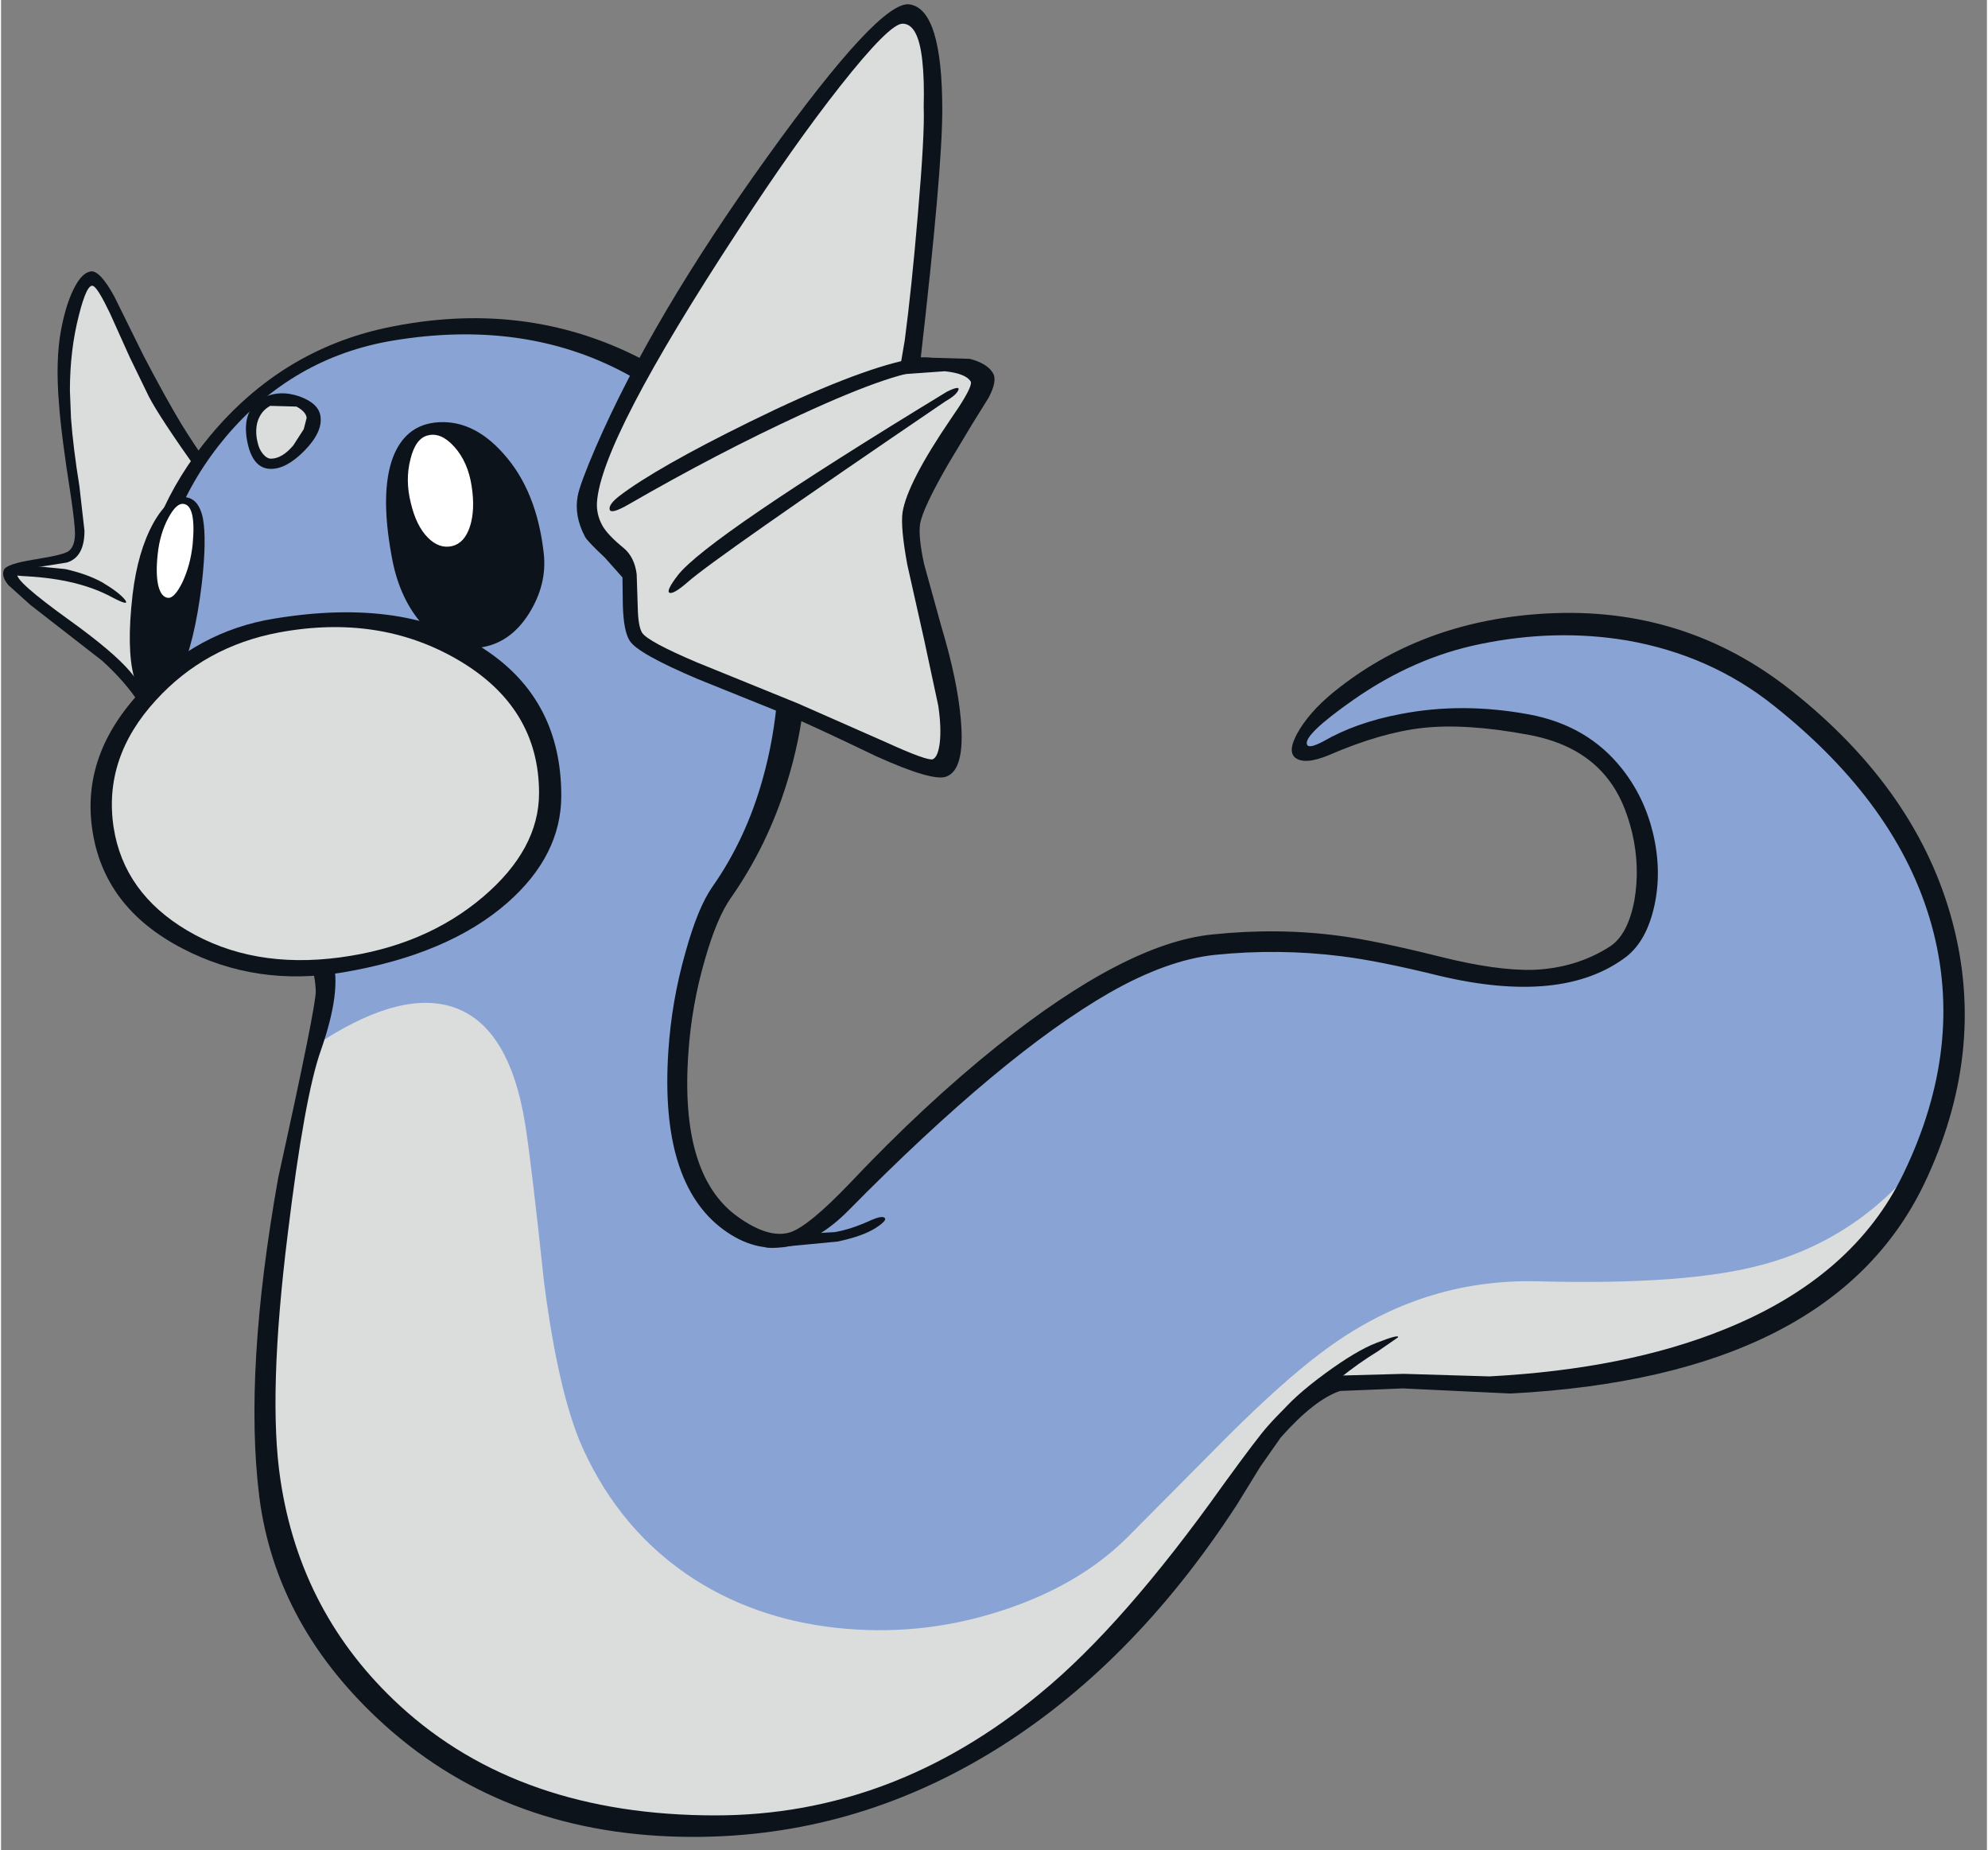 <?xml version="1.0" encoding="UTF-8" standalone="no"?>
<svg
   version="1.1"
   width="273px"
   height="254px"
   viewBox="-0.25 -0.6 272.6 253.9"
   id="svg62"
   sodipodi:docname="147 (copy).svg"
   inkscape:version="1.2.2 (b0a8486541, 2022-12-01)"
   xmlns:inkscape="http://www.inkscape.org/namespaces/inkscape"
   xmlns:sodipodi="http://sodipodi.sourceforge.net/DTD/sodipodi-0.dtd"
   xmlns="http://www.w3.org/2000/svg"
   xmlns:svg="http://www.w3.org/2000/svg">
  <rect x="-0.25" y="-0.6" width="272.6" height="253.9" fill="#808080" stroke="none"/>
  <defs
     id="defs66" />
  <sodipodi:namedview
     id="namedview64"
     pagecolor="#ffffff"
     bordercolor="#666666"
     borderopacity="1.0"
     inkscape:showpageshadow="2"
     inkscape:pageopacity="0.0"
     inkscape:pagecheckerboard="0"
     inkscape:deskcolor="#d1d1d1"
     showgrid="false"
     inkscape:zoom="2.0669291"
     inkscape:cx="136.67619"
     inkscape:cy="127.2419"
     inkscape:window-width="1366"
     inkscape:window-height="691"
     inkscape:window-x="0"
     inkscape:window-y="0"
     inkscape:window-maximized="1"
     inkscape:current-layer="svg62" />
  <path
     fill="#0d131a"
     d="m 12.05,36.65 q 1.25,-0.2 3.25,3.45 l 4,8.1 q 2.95,5.65 5.2,9.4 3.5,5.65 7.7,10.85 3.6,4.45 4.35,5.85 2.35,6.15 -1.15,18.85 -3.2,11.65 -6.3,14.2 l -1.3,1.2 -2.1,1.8 q -1.25,0.7 -2.3,0.35 -1.1,-0.35 -1.65,-2.95 l -0.9,-6.4 Q 20.1,96 13.65,90.1 l -9.9,-7.7 -3,-2.7 q -1,-1.2 -0.6,-2.1 Q 0.5,76.8 4.25,76.2 8.35,75.55 9,75.05 9.85,74.45 9.9,72.75 9.9,71.3 9.3,67.3 8,59.05 7.7,54.8 7.2,48.8 8,44.6 q 0.65,-3.4 1.7,-5.5 1.1,-2.25 2.35,-2.45"
     id="path2" />
  <path
     fill="#dbdcdc"
     d="m 17.4,48.4 2.65,5.45 q 1.45,2.8 6.85,10.4 6.35,9 7.25,11.35 2.15,5.75 -1.05,17.6 -2.9,10.65 -5.3,12.6 l -1.4,1.3 q -1.85,1.85 -2.35,1.7 -0.35,-0.1 -0.75,-1.1 -0.7,-1.65 -1.2,-5.3 Q 21.25,96.1 17.45,91.55 15.15,88.85 9.25,84.6 1.45,79 2,78.15 2.4,77.6 3.65,77.35 l 2,-0.25 3.15,-0.5 q 2.4,-0.75 2.4,-4.35 L 10.5,66.1 Q 9.65,60.85 9.35,56.8 L 9.2,53 q 0,-5.6 1.25,-10.4 1.1,-4.35 1.95,-3.95 0.65,0.3 2.3,3.75 l 2.7,6"
     id="path4" />
  <path
     fill="#0d131a"
     d="M 3.4,78.5 Q 0.25,78.35 0.7,77.8 1.1,77.25 3.5,77 l 5.05,0.5 q 2.95,0.65 5.05,1.8 2.35,1.4 3.15,2.4 0.75,1 -1.8,-0.35 Q 10.4,78.9 3.4,78.5"
     id="path8" />
  <path
     fill="#88a3d4"
     d="m 209.25,84.95 q 15.35,-1.35 29.85,6.65 14.15,7.8 22.05,21.35 8.35,14.4 6.5,30.2 -3.4,28.85 -30.6,40.3 -20.85,8.8 -46.65,5.45 -6.3,-0.85 -11.5,2.9 -4.25,3.05 -8.3,9.65 -4.5,7.4 -9.25,13.15 -7.9,9.6 -19.35,19.25 -13.9,11.75 -34.6,15.4 -23.1,4.05 -40.95,-5.4 -21.9,-11.65 -27.85,-32.8 -5.8,-20.7 1.8,-57.25 L 43,141.4 q 1.1,-5.85 0.7,-9.05 -7.8,1.1 -16.3,-3 -9,-4.3 -12.25,-11.55 -2.05,-4.45 -1.45,-10.2 0.7,-7.25 5.8,-12.15 -2.7,-12.85 1.9,-23.65 3.65,-8.45 12.8,-17.5 8.65,-8.55 24.65,-9.85 16.05,-1.3 28.7,5.6 l 20.75,46.6 q -0.1,4.25 -3.1,12.25 -2.8,7.4 -5.4,11.35 -4.15,6.3 -5.8,15.35 -0.95,5.25 -1.3,13.95 -0.35,9.45 4.8,15.35 4.25,4.8 8.95,4.8 3.3,0 7.45,-3.55 l 8.75,-9 q 6.2,-6.65 16.75,-14.55 12.45,-9.35 20.9,-12.25 6.5,-2.2 17.7,-1.4 9.5,0.7 20.55,3.4 8,1.9 14.6,0.95 6.2,-0.9 9.3,-4 3.55,-3.55 3.1,-12.2 -0.5,-9.7 -6.9,-14.25 -7.3,-5.2 -18.8,-5 -10.45,0.2 -18.1,4.4 l -3.4,-0.1 q -0.6,-1.6 1.1,-3.25 13,-12.5 29.8,-13.95"
     id="path10" />
  <path
     fill="#dbdcdc"
     d="m 175.9,194.5 q -1.95,2.1 -11.75,16.3 -11,14.85 -20.65,22.1 -14.2,10.7 -28.55,14.75 Q 98.1,252.4 79.7,248.45 63.4,245 51.6,233.05 40.8,222.1 37.2,208 q -2.3,-9.1 -0.4,-30.5 1.85,-20.8 5.85,-34.45 11.25,-7.6 18.6,-5.6 8.2,2.25 10.45,16.25 0.85,5.35 2.6,21.8 2,15.35 5.3,22.65 5.25,11.55 15.4,18.05 9.15,5.8 20.9,6.75 10.9,0.9 21.35,-2.55 10.4,-3.4 17,-9.9 l 14,-14.1 q 7.45,-7.4 12.65,-11.3 13.5,-10.25 29.75,-9.85 20.6,0.55 30.95,-2.3 13.5,-3.65 22.3,-15.2 -7.05,17.75 -28.5,25.95 -18.85,7.2 -43.05,5.35 -6.75,-0.5 -9.25,0.2 -3.25,0.95 -7.2,5.25"
     id="path12" />
  <path
     fill="#0d131a"
     d="m 202.75,87.8 q -9.05,1.85 -17.3,7.6 -7.15,5 -6.4,6.25 0.3,0.5 2.2,-0.5 4.5,-2.6 10.6,-3.75 8.45,-1.65 17.65,0.05 8.05,1.5 12.75,7.45 3.05,3.85 4.25,8.8 1.25,5.2 0.2,10 -1.05,4.8 -3.85,7 -8.75,6.65 -25.75,2.6 -8.1,-2 -13.25,-2.65 -8.65,-1.1 -17.5,-0.2 -6.55,0.7 -14.45,5.2 -14.7,8.45 -35.8,29.85 -4.2,4.25 -8.5,5 -4.5,0.75 -8.7,-2.35 -8.75,-6.45 -7.55,-24.5 0.45,-6.9 2.35,-13.55 1.7,-6.15 3.7,-9 4.6,-6.55 6.9,-14.8 3.1,-11 1.95,-24.15 -0.35,-3.9 -1.45,-7.6 Q 99.85,58.3 85.4,50.6 71.45,43.15 53.5,46.15 39.8,48.45 30.6,59.35 21.75,69.9 20.85,83.8 q -0.7,10.1 3.15,19.5 3.55,8.75 10.8,16.4 l 4.8,4.5 q 4.75,4.2 5.65,6.9 1.3,4.15 -1.6,12.45 -2.25,6.3 -4.55,25.2 -2.75,22.2 -1,33.75 2.75,18.45 16.4,31 16.4,15.05 43.3,15.05 24.35,0 44.6,-16.75 11.4,-9.35 25.1,-28.6 4.75,-6.55 6.15,-8.1 4.95,-5.6 9.4,-6.9 l 9.25,-0.25 11.75,0.35 q 18.8,-1 32.25,-6.45 17.75,-7.15 24.6,-21.4 8.45,-17.5 3.85,-34.1 -4.6,-16.55 -21.65,-30.1 -8.7,-6.95 -20.15,-8.95 -9.8,-1.65 -20.2,0.5 m 9.1,-4.2 q 19.05,-1.05 33.75,10.65 17.3,13.75 22.05,31.8 4.7,17.85 -3.95,35.9 -12.75,26.4 -56.75,28.7 l -14.8,-0.7 -8.6,0.35 q -3.55,1.2 -8.15,6.4 l -2.8,4 -3.2,5.2 q -14.45,22.25 -33.65,33.95 -19.1,11.65 -40.95,11.65 -25.35,0 -42.4,-15.35 -14.9,-13.45 -17.2,-31.3 -2.15,-17.2 2.6,-43.85 5.25,-23.75 5.15,-25.65 -0.25,-5.7 -4.7,-9.6 L 33.3,121.1 Q 25.8,113.15 21.95,103.55 17.9,93.4 18.6,82.75 19.45,70.05 28.45,59.2 38.2,47.5 52.55,44.4 q 19.05,-4.05 35.1,4.25 16.1,8.35 20.95,25 1.2,4.3 1.55,8.1 1.15,13.4 -2.55,25.15 -2.65,8.55 -7.65,15.7 -1.95,2.75 -3.6,8.55 -1.8,6.2 -2.25,12.7 -1.2,16.7 6.65,22.45 4.4,3.2 7.4,2.2 2.55,-0.9 8.1,-6.7 10.2,-10.8 20.25,-18.85 17.65,-14.1 29.5,-15.3 9.1,-0.95 17.55,0.2 4.7,0.6 13.75,2.85 7.75,1.95 12.85,1.8 5.85,-0.25 10.45,-3.2 2.45,-1.6 3.35,-6.3 0.8,-4.6 -0.3,-9.3 -1.1,-4.55 -3.25,-7.3 -3.65,-4.8 -10.95,-6.15 -8.55,-1.6 -14.55,-0.95 -5.75,0.65 -12.8,3.7 -3.45,1.45 -4.75,0.35 -1.1,-1 0.65,-3.85 1.85,-3 5.6,-5.85 11.85,-9.15 28.25,-10.05"
     id="path18" />
  <path
     fill="#0d131a"
     d="m 107.25,168.9 6.95,-0.4 q 2.3,-0.4 5,-1.65 1.5,-0.65 1.85,-0.3 0.35,0.35 -1.2,1.35 -1.75,1.15 -5.3,1.9 l -8.95,0.85 q -2.1,0 -0.45,-0.85 l 2.1,-0.9"
     id="path24" />
  <path
     fill="#0d131a"
     d="m 175.1,193.7 q 1.9,-2.5 6.4,-5.8 4.3,-3.15 7.05,-4.2 3.2,-1.25 2.95,-0.75 l -2.75,1.9 q -2.7,1.65 -5.3,3.75 l -4.65,3.95 q -2.7,2.35 -4,2.95 -1.5,0.65 0.3,-1.8"
     id="path26" />
  <path
     fill="#0d131a"
     d="m 36.8,63.75 q -2.6,0 -3.3,-4 -0.7,-4.1 2.15,-5.7 2.25,-1.2 5.05,-0.25 2.65,0.95 2.9,2.75 0.3,2.15 -2.2,4.7 -2.45,2.5 -4.6,2.5"
     id="path28" />
  <path
     fill="#dbdcdc"
     d="m 34.95,60.05 q -0.35,-1.45 0,-2.75 0.45,-1.5 1.75,-2.2 l 3.6,0.1 q 1.3,0.7 1.4,1.55 l -0.4,1.55 -1.45,2.25 q -1.55,1.8 -3.05,1.8 -0.55,0 -1.1,-0.65 -0.55,-0.65 -0.75,-1.65"
     id="path30" />
  <path
     fill="#0d131a"
     d="m 27.3,79.55 q -1,8.25 -3.1,12.6 -1.7,3.4 -3.4,3.4 -1.9,0 -2.8,-3.25 -1.05,-3.85 -0.2,-11.25 0.7,-5.95 2.85,-9.85 2.15,-3.85 4.5,-3.55 1.75,0.25 2.3,2.85 0.55,2.9 -0.15,9.05"
     id="path34" />
  <path
     fill="#0d131a"
     d="m 59.25,57.4 q 5.15,-0.6 9.45,4.25 4.6,5.1 5.55,13.75 0.45,4.2 -2,8.15 -2.8,4.5 -7.5,4.8 -4.25,0.25 -7.5,-3.65 -2.95,-3.55 -3.9,-9.05 -1.6,-8.7 0.2,-13.5 1.65,-4.25 5.7,-4.75"
     id="path36" />
  <path
     fill="#ffffff"
     d="m 26.05,74.1 q -0.3,2.85 -1.4,5.2 -1.1,2.25 -2,2.15 -0.9,-0.1 -1.3,-1.6 -0.4,-1.6 -0.1,-4.4 0.3,-2.8 1.45,-4.95 1.1,-2.05 2.05,-1.95 1.8,0.15 1.3,5.55"
     id="path38" />
  <path
     fill="#ffffff"
     d="m 64.35,66.15 q 0.5,3.25 -0.25,5.55 -0.75,2.25 -2.45,2.65 -1.75,0.4 -3.3,-1.15 -1.6,-1.6 -2.35,-4.75 -0.8,-3.2 -0.05,-6.05 0.7,-2.85 2.4,-3.25 1.8,-0.45 3.6,1.55 1.9,2.1 2.4,5.45"
     id="path40" />
  <path
     fill="#0d131a"
     d="m 124.45,0 q 4.5,0.65 4.5,14.5 0,8.25 -2.95,33.95 l 6.75,0.2 q 2.4,0.65 3.15,1.95 0.65,1.05 -0.6,3.4 l -2.3,3.7 -3.3,5.5 q -3.4,5.9 -3.8,8.1 -0.25,1.8 0.55,5.5 l 2.35,8.5 q 2.25,7.5 2.7,12.9 0.6,6.9 -2.05,7.8 -1.9,0.65 -9.55,-2.8 -8.75,-4.2 -11.85,-5.5 L 95.4,92.6 q -8.25,-3.5 -9.35,-5.25 -0.85,-1.3 -0.95,-4.9 l -0.05,-3.8 -2.4,-2.7 Q 80.2,73.65 79.9,73.05 78.4,70.2 78.9,67.5 79.2,65.85 81.35,60.85 89.1,42.95 104.95,20.9 120.4,-0.6 124.45,0"
     id="path42" />
  <path
     fill="#dbdcdc"
     d="m 123.8,46.1 -0.8,4.7 6.3,-0.45 q 2.85,0.3 3.55,1.4 0.3,0.55 -1.65,3.55 l -1.05,1.55 q -6,8.8 -6.65,12.85 -0.3,2.05 0.65,7.2 l 2.3,10.25 1.95,9.1 q 0.45,3.05 0.2,5.15 -0.25,1.9 -0.95,2.2 -0.75,0.25 -6.25,-2.25 l -12.25,-5.4 -13.9,-5.65 q -6.7,-2.85 -7.5,-4.05 -0.55,-0.9 -0.6,-3.45 L 87,78.2 Q 86.7,75.85 85.2,74.6 83.05,72.85 82.3,71.55 81.45,70 81.55,68.35 82.1,59.75 100.95,31 q 7.65,-11.75 14,-19.8 6.75,-8.55 8.55,-8.55 2.15,0 2.7,5 0.3,2.6 0.2,6.45 0.15,3.75 -0.8,14.7 -0.85,10.1 -1.8,17.3"
     id="path44" />
  <path
     fill="#0d131a"
     d="m 124.5,48.7 q 3.45,-0.65 4.4,0.5 0.35,0.4 -0.05,0.75 -0.4,0.35 -1.3,0.3 -4.25,-0.3 -18,6.05 -11.4,5.25 -23.7,12.35 -2.35,1.35 -2.55,0.7 -0.2,-0.7 1.35,-1.9 5.05,-3.85 17.85,-10.15 14.35,-7.05 22,-8.6"
     id="path50" />
  <path
     fill="#0d131a"
     d="m 94.05,79.25 q -2,1.75 -2.55,1.5 -0.5,-0.25 1.15,-2.4 4,-5.15 36.95,-25.2 1.85,-0.9 1.55,-0.2 -0.3,0.7 -1.8,1.55 -31.7,21.55 -35.3,24.75"
     id="path52" />
  <path
     fill="#0d131a"
     d="M 19.05,94.15 Q 26.7,86 37.25,84.3 q 18.2,-3 29.15,4.4 10.25,6.9 10.25,19.9 0,8.2 -7.4,14.7 -8.1,7.1 -22.55,9.55 -11.9,2 -22,-3.25 -10.95,-5.65 -12.45,-16.5 -1.45,-10.25 6.8,-18.95"
     id="path54" />
  <path
     fill="#dbdcdc"
     d="m 37.9,86.2 q 13.75,-2.55 24.55,3.75 11.15,6.5 11.15,18.3 0,7.7 -7.7,14.25 -7.95,6.75 -19.65,8.3 -12,1.6 -20.95,-3.7 -8.7,-5.15 -10.1,-14.15 -1.45,-9.55 5.8,-17.45 6.75,-7.4 16.9,-9.3"
     id="path56" />
</svg>
